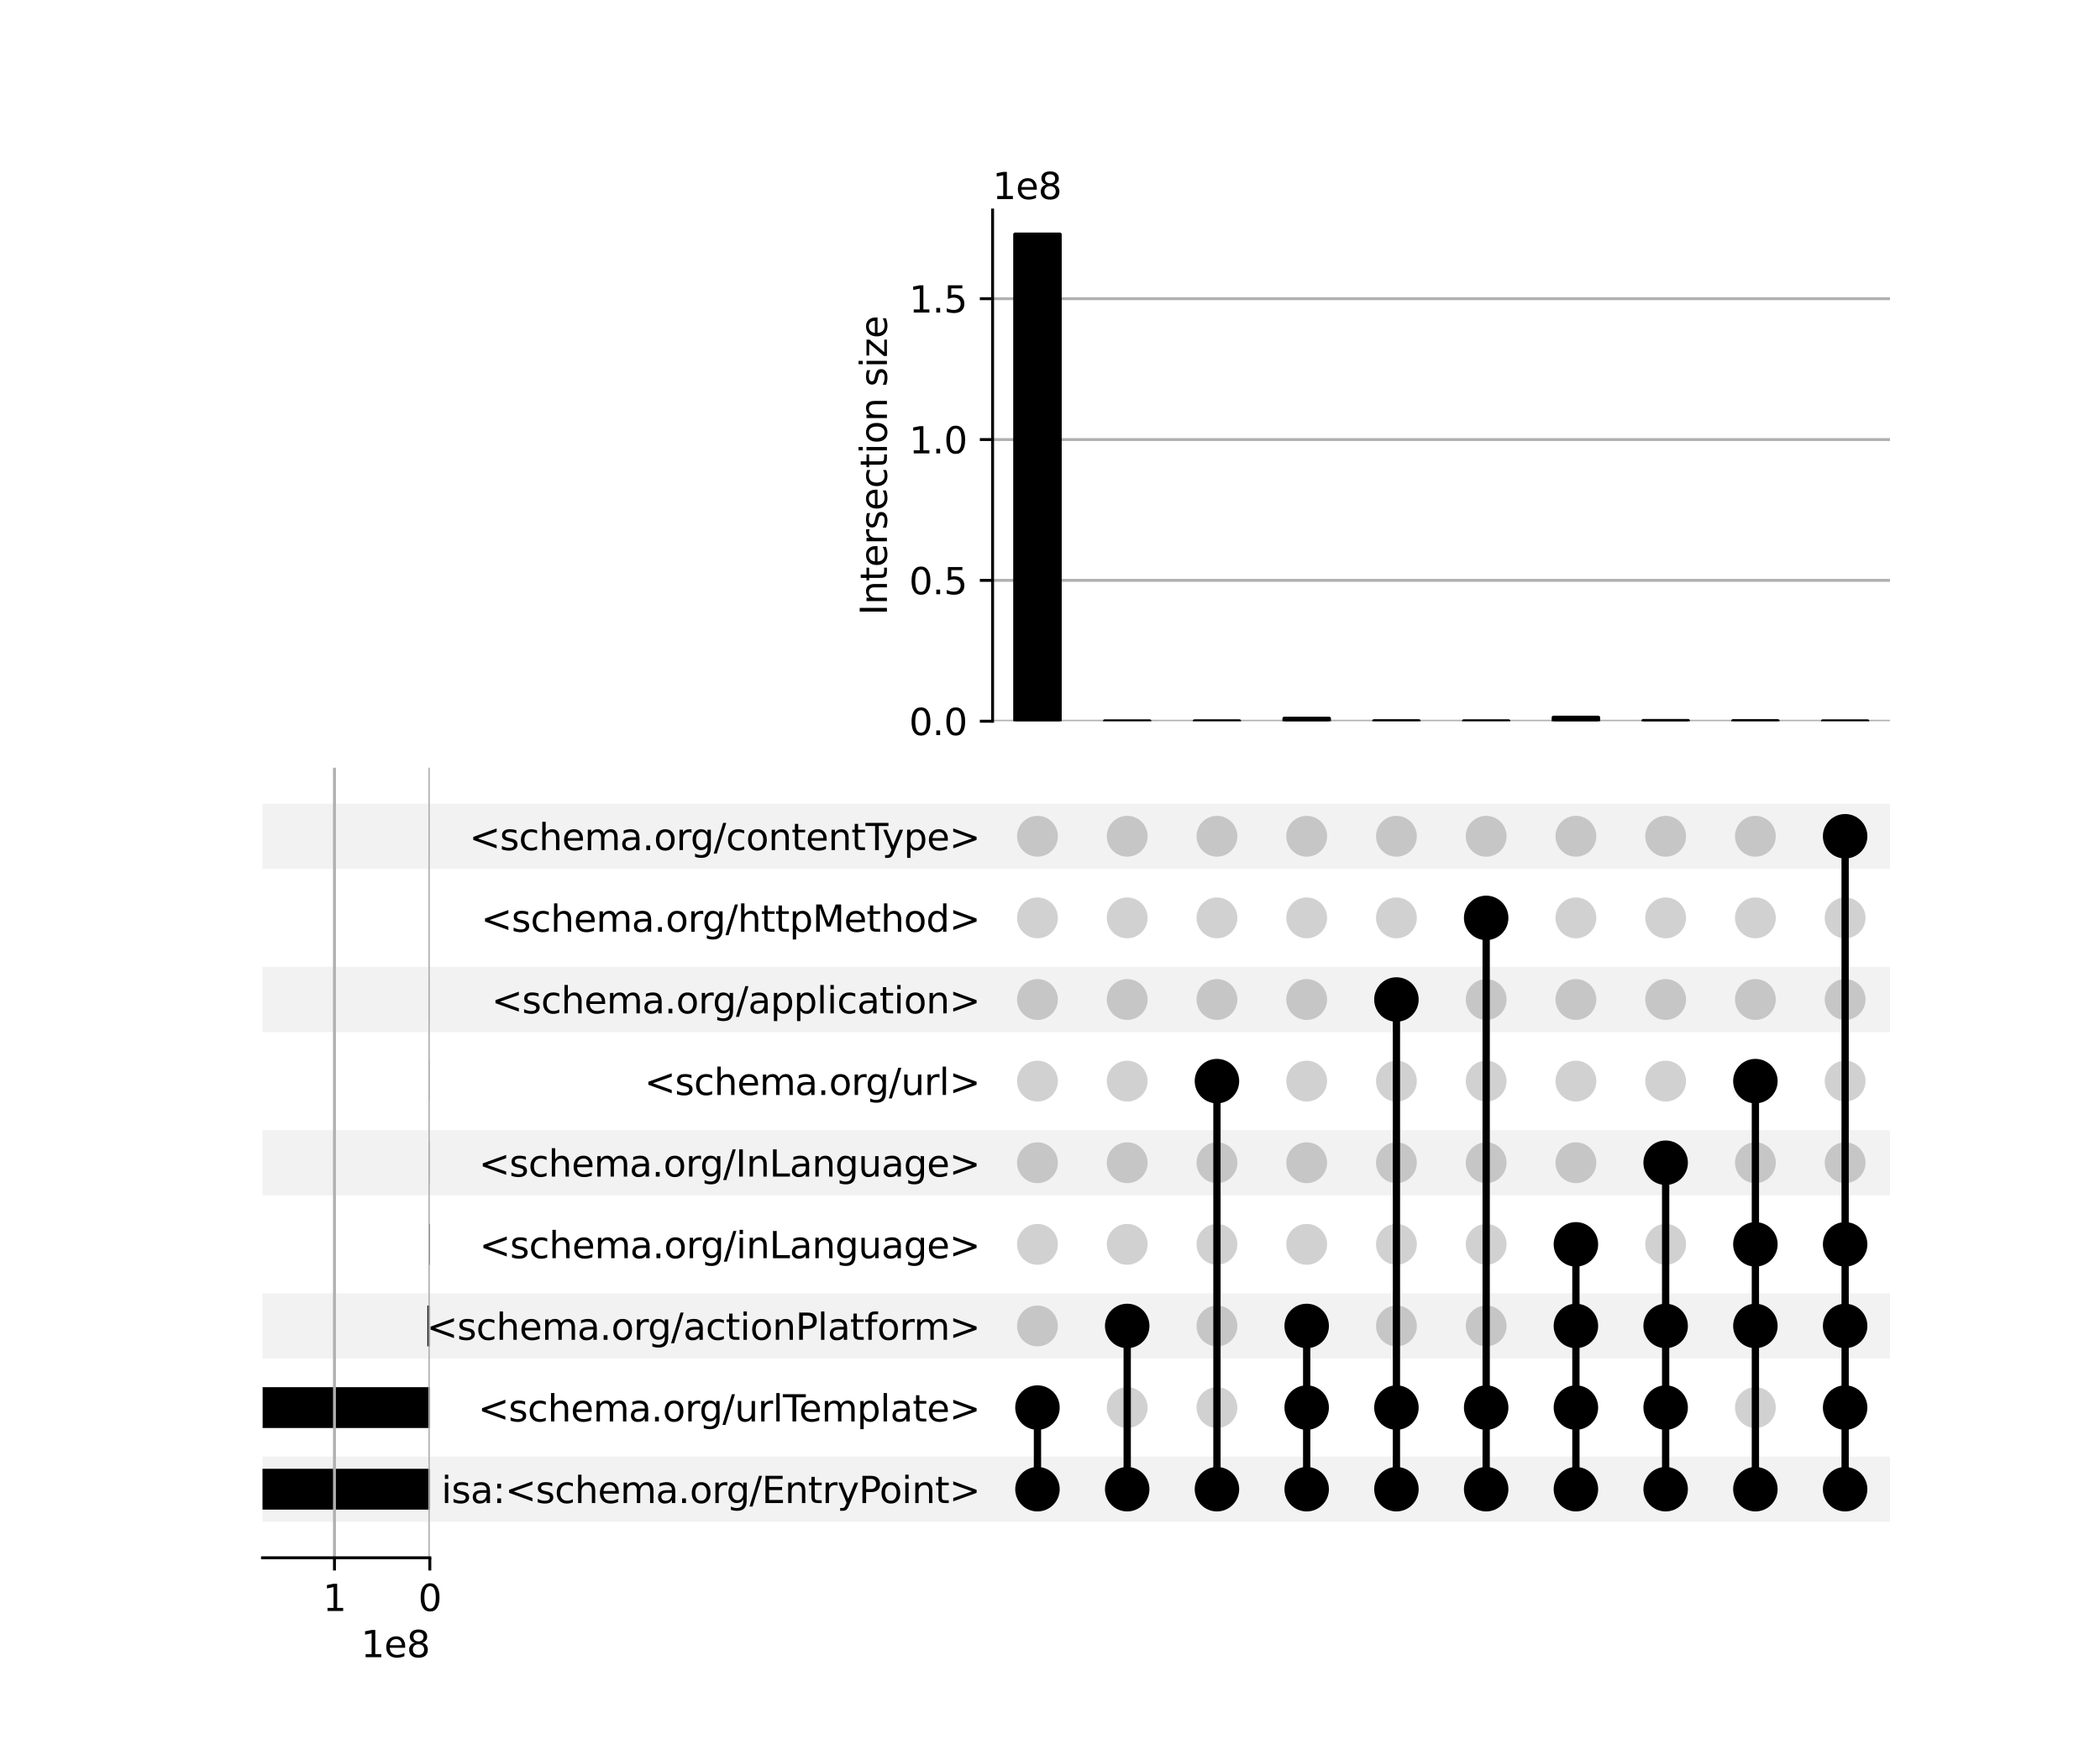 <?xml version="1.0" encoding="utf-8" standalone="no"?>
<!DOCTYPE svg PUBLIC "-//W3C//DTD SVG 1.1//EN"
  "http://www.w3.org/Graphics/SVG/1.1/DTD/svg11.dtd">
<svg xmlns:xlink="http://www.w3.org/1999/xlink" width="576pt" height="480pt" viewBox="0 0 576 480" xmlns="http://www.w3.org/2000/svg" version="1.1">
 <defs>
  <style type="text/css">*{stroke-linejoin: round; stroke-linecap: butt}</style>
 </defs>
 <g id="figure_1">
  <g id="patch_1">
   <path d="M 0 480 
L 576 480 
L 576 0 
L 0 0 
z
" style="fill: #ffffff"/>
  </g>
  <g id="axes_1">
   <g id="patch_2">
    <path d="M 72 417.352 
L 518.4 417.352 
L 518.4 399.446 
L 72 399.446 
z
" clip-path="url(#p516a700397)" style="fill-opacity: 0.051"/>
   </g>
   <g id="patch_3">
    <path d="M 72 372.587 
L 518.4 372.587 
L 518.4 354.681 
L 72 354.681 
z
" clip-path="url(#p516a700397)" style="fill-opacity: 0.051"/>
   </g>
   <g id="patch_4">
    <path d="M 72 327.822 
L 518.4 327.822 
L 518.4 309.916 
L 72 309.916 
z
" clip-path="url(#p516a700397)" style="fill-opacity: 0.051"/>
   </g>
   <g id="patch_5">
    <path d="M 72 283.057 
L 518.4 283.057 
L 518.4 265.151 
L 72 265.151 
z
" clip-path="url(#p516a700397)" style="fill-opacity: 0.051"/>
   </g>
   <g id="patch_6">
    <path d="M 72 238.292 
L 518.4 238.292 
L 518.4 220.386 
L 72 220.386 
z
" clip-path="url(#p516a700397)" style="fill-opacity: 0.051"/>
   </g>
   <g id="matplotlib.axis_1"/>
   <g id="matplotlib.axis_2">
    <g id="ytick_1"/>
    <g id="ytick_2"/>
    <g id="ytick_3"/>
    <g id="ytick_4"/>
    <g id="ytick_5"/>
    <g id="ytick_6"/>
    <g id="ytick_7"/>
    <g id="ytick_8"/>
    <g id="ytick_9"/>
   </g>
  </g>
  <g id="axes_2">
   <g id="matplotlib.axis_3">
    <g id="ytick_10">
     <g id="line2d_1"/>
     <g id="text_1">
      <!-- isa:&lt;schema.org/EntryPoint&gt; -->
      <g transform="translate(121.065 412.198) scale(0.1 -0.1)">
       <defs>
        <path id="DejaVuSans-69" d="M 603 3500 
L 1178 3500 
L 1178 0 
L 603 0 
L 603 3500 
z
M 603 4863 
L 1178 4863 
L 1178 4134 
L 603 4134 
L 603 4863 
z
" transform="scale(0.016)"/>
        <path id="DejaVuSans-73" d="M 2834 3397 
L 2834 2853 
Q 2591 2978 2328 3040 
Q 2066 3103 1784 3103 
Q 1356 3103 1142 2972 
Q 928 2841 928 2578 
Q 928 2378 1081 2264 
Q 1234 2150 1697 2047 
L 1894 2003 
Q 2506 1872 2764 1633 
Q 3022 1394 3022 966 
Q 3022 478 2636 193 
Q 2250 -91 1575 -91 
Q 1294 -91 989 -36 
Q 684 19 347 128 
L 347 722 
Q 666 556 975 473 
Q 1284 391 1588 391 
Q 1994 391 2212 530 
Q 2431 669 2431 922 
Q 2431 1156 2273 1281 
Q 2116 1406 1581 1522 
L 1381 1569 
Q 847 1681 609 1914 
Q 372 2147 372 2553 
Q 372 3047 722 3315 
Q 1072 3584 1716 3584 
Q 2034 3584 2315 3537 
Q 2597 3491 2834 3397 
z
" transform="scale(0.016)"/>
        <path id="DejaVuSans-61" d="M 2194 1759 
Q 1497 1759 1228 1600 
Q 959 1441 959 1056 
Q 959 750 1161 570 
Q 1363 391 1709 391 
Q 2188 391 2477 730 
Q 2766 1069 2766 1631 
L 2766 1759 
L 2194 1759 
z
M 3341 1997 
L 3341 0 
L 2766 0 
L 2766 531 
Q 2569 213 2275 61 
Q 1981 -91 1556 -91 
Q 1019 -91 701 211 
Q 384 513 384 1019 
Q 384 1609 779 1909 
Q 1175 2209 1959 2209 
L 2766 2209 
L 2766 2266 
Q 2766 2663 2505 2880 
Q 2244 3097 1772 3097 
Q 1472 3097 1187 3025 
Q 903 2953 641 2809 
L 641 3341 
Q 956 3463 1253 3523 
Q 1550 3584 1831 3584 
Q 2591 3584 2966 3190 
Q 3341 2797 3341 1997 
z
" transform="scale(0.016)"/>
        <path id="DejaVuSans-3a" d="M 750 794 
L 1409 794 
L 1409 0 
L 750 0 
L 750 794 
z
M 750 3309 
L 1409 3309 
L 1409 2516 
L 750 2516 
L 750 3309 
z
" transform="scale(0.016)"/>
        <path id="DejaVuSans-3c" d="M 4684 3150 
L 1459 2003 
L 4684 863 
L 4684 294 
L 678 1747 
L 678 2266 
L 4684 3719 
L 4684 3150 
z
" transform="scale(0.016)"/>
        <path id="DejaVuSans-63" d="M 3122 3366 
L 3122 2828 
Q 2878 2963 2633 3030 
Q 2388 3097 2138 3097 
Q 1578 3097 1268 2742 
Q 959 2388 959 1747 
Q 959 1106 1268 751 
Q 1578 397 2138 397 
Q 2388 397 2633 464 
Q 2878 531 3122 666 
L 3122 134 
Q 2881 22 2623 -34 
Q 2366 -91 2075 -91 
Q 1284 -91 818 406 
Q 353 903 353 1747 
Q 353 2603 823 3093 
Q 1294 3584 2113 3584 
Q 2378 3584 2631 3529 
Q 2884 3475 3122 3366 
z
" transform="scale(0.016)"/>
        <path id="DejaVuSans-68" d="M 3513 2113 
L 3513 0 
L 2938 0 
L 2938 2094 
Q 2938 2591 2744 2837 
Q 2550 3084 2163 3084 
Q 1697 3084 1428 2787 
Q 1159 2491 1159 1978 
L 1159 0 
L 581 0 
L 581 4863 
L 1159 4863 
L 1159 2956 
Q 1366 3272 1645 3428 
Q 1925 3584 2291 3584 
Q 2894 3584 3203 3211 
Q 3513 2838 3513 2113 
z
" transform="scale(0.016)"/>
        <path id="DejaVuSans-65" d="M 3597 1894 
L 3597 1613 
L 953 1613 
Q 991 1019 1311 708 
Q 1631 397 2203 397 
Q 2534 397 2845 478 
Q 3156 559 3463 722 
L 3463 178 
Q 3153 47 2828 -22 
Q 2503 -91 2169 -91 
Q 1331 -91 842 396 
Q 353 884 353 1716 
Q 353 2575 817 3079 
Q 1281 3584 2069 3584 
Q 2775 3584 3186 3129 
Q 3597 2675 3597 1894 
z
M 3022 2063 
Q 3016 2534 2758 2815 
Q 2500 3097 2075 3097 
Q 1594 3097 1305 2825 
Q 1016 2553 972 2059 
L 3022 2063 
z
" transform="scale(0.016)"/>
        <path id="DejaVuSans-6d" d="M 3328 2828 
Q 3544 3216 3844 3400 
Q 4144 3584 4550 3584 
Q 5097 3584 5394 3201 
Q 5691 2819 5691 2113 
L 5691 0 
L 5113 0 
L 5113 2094 
Q 5113 2597 4934 2840 
Q 4756 3084 4391 3084 
Q 3944 3084 3684 2787 
Q 3425 2491 3425 1978 
L 3425 0 
L 2847 0 
L 2847 2094 
Q 2847 2600 2669 2842 
Q 2491 3084 2119 3084 
Q 1678 3084 1418 2786 
Q 1159 2488 1159 1978 
L 1159 0 
L 581 0 
L 581 3500 
L 1159 3500 
L 1159 2956 
Q 1356 3278 1631 3431 
Q 1906 3584 2284 3584 
Q 2666 3584 2933 3390 
Q 3200 3197 3328 2828 
z
" transform="scale(0.016)"/>
        <path id="DejaVuSans-2e" d="M 684 794 
L 1344 794 
L 1344 0 
L 684 0 
L 684 794 
z
" transform="scale(0.016)"/>
        <path id="DejaVuSans-6f" d="M 1959 3097 
Q 1497 3097 1228 2736 
Q 959 2375 959 1747 
Q 959 1119 1226 758 
Q 1494 397 1959 397 
Q 2419 397 2687 759 
Q 2956 1122 2956 1747 
Q 2956 2369 2687 2733 
Q 2419 3097 1959 3097 
z
M 1959 3584 
Q 2709 3584 3137 3096 
Q 3566 2609 3566 1747 
Q 3566 888 3137 398 
Q 2709 -91 1959 -91 
Q 1206 -91 779 398 
Q 353 888 353 1747 
Q 353 2609 779 3096 
Q 1206 3584 1959 3584 
z
" transform="scale(0.016)"/>
        <path id="DejaVuSans-72" d="M 2631 2963 
Q 2534 3019 2420 3045 
Q 2306 3072 2169 3072 
Q 1681 3072 1420 2755 
Q 1159 2438 1159 1844 
L 1159 0 
L 581 0 
L 581 3500 
L 1159 3500 
L 1159 2956 
Q 1341 3275 1631 3429 
Q 1922 3584 2338 3584 
Q 2397 3584 2469 3576 
Q 2541 3569 2628 3553 
L 2631 2963 
z
" transform="scale(0.016)"/>
        <path id="DejaVuSans-67" d="M 2906 1791 
Q 2906 2416 2648 2759 
Q 2391 3103 1925 3103 
Q 1463 3103 1205 2759 
Q 947 2416 947 1791 
Q 947 1169 1205 825 
Q 1463 481 1925 481 
Q 2391 481 2648 825 
Q 2906 1169 2906 1791 
z
M 3481 434 
Q 3481 -459 3084 -895 
Q 2688 -1331 1869 -1331 
Q 1566 -1331 1297 -1286 
Q 1028 -1241 775 -1147 
L 775 -588 
Q 1028 -725 1275 -790 
Q 1522 -856 1778 -856 
Q 2344 -856 2625 -561 
Q 2906 -266 2906 331 
L 2906 616 
Q 2728 306 2450 153 
Q 2172 0 1784 0 
Q 1141 0 747 490 
Q 353 981 353 1791 
Q 353 2603 747 3093 
Q 1141 3584 1784 3584 
Q 2172 3584 2450 3431 
Q 2728 3278 2906 2969 
L 2906 3500 
L 3481 3500 
L 3481 434 
z
" transform="scale(0.016)"/>
        <path id="DejaVuSans-2f" d="M 1625 4666 
L 2156 4666 
L 531 -594 
L 0 -594 
L 1625 4666 
z
" transform="scale(0.016)"/>
        <path id="DejaVuSans-45" d="M 628 4666 
L 3578 4666 
L 3578 4134 
L 1259 4134 
L 1259 2753 
L 3481 2753 
L 3481 2222 
L 1259 2222 
L 1259 531 
L 3634 531 
L 3634 0 
L 628 0 
L 628 4666 
z
" transform="scale(0.016)"/>
        <path id="DejaVuSans-6e" d="M 3513 2113 
L 3513 0 
L 2938 0 
L 2938 2094 
Q 2938 2591 2744 2837 
Q 2550 3084 2163 3084 
Q 1697 3084 1428 2787 
Q 1159 2491 1159 1978 
L 1159 0 
L 581 0 
L 581 3500 
L 1159 3500 
L 1159 2956 
Q 1366 3272 1645 3428 
Q 1925 3584 2291 3584 
Q 2894 3584 3203 3211 
Q 3513 2838 3513 2113 
z
" transform="scale(0.016)"/>
        <path id="DejaVuSans-74" d="M 1172 4494 
L 1172 3500 
L 2356 3500 
L 2356 3053 
L 1172 3053 
L 1172 1153 
Q 1172 725 1289 603 
Q 1406 481 1766 481 
L 2356 481 
L 2356 0 
L 1766 0 
Q 1100 0 847 248 
Q 594 497 594 1153 
L 594 3053 
L 172 3053 
L 172 3500 
L 594 3500 
L 594 4494 
L 1172 4494 
z
" transform="scale(0.016)"/>
        <path id="DejaVuSans-79" d="M 2059 -325 
Q 1816 -950 1584 -1140 
Q 1353 -1331 966 -1331 
L 506 -1331 
L 506 -850 
L 844 -850 
Q 1081 -850 1212 -737 
Q 1344 -625 1503 -206 
L 1606 56 
L 191 3500 
L 800 3500 
L 1894 763 
L 2988 3500 
L 3597 3500 
L 2059 -325 
z
" transform="scale(0.016)"/>
        <path id="DejaVuSans-50" d="M 1259 4147 
L 1259 2394 
L 2053 2394 
Q 2494 2394 2734 2622 
Q 2975 2850 2975 3272 
Q 2975 3691 2734 3919 
Q 2494 4147 2053 4147 
L 1259 4147 
z
M 628 4666 
L 2053 4666 
Q 2838 4666 3239 4311 
Q 3641 3956 3641 3272 
Q 3641 2581 3239 2228 
Q 2838 1875 2053 1875 
L 1259 1875 
L 1259 0 
L 628 0 
L 628 4666 
z
" transform="scale(0.016)"/>
        <path id="DejaVuSans-3e" d="M 678 3150 
L 678 3719 
L 4684 2266 
L 4684 1747 
L 678 294 
L 678 863 
L 3897 2003 
L 678 3150 
z
" transform="scale(0.016)"/>
       </defs>
       <use xlink:href="#DejaVuSans-69"/>
       <use xlink:href="#DejaVuSans-73" x="27.783"/>
       <use xlink:href="#DejaVuSans-61" x="79.883"/>
       <use xlink:href="#DejaVuSans-3a" x="141.162"/>
       <use xlink:href="#DejaVuSans-3c" x="174.854"/>
       <use xlink:href="#DejaVuSans-73" x="258.643"/>
       <use xlink:href="#DejaVuSans-63" x="310.742"/>
       <use xlink:href="#DejaVuSans-68" x="365.723"/>
       <use xlink:href="#DejaVuSans-65" x="429.102"/>
       <use xlink:href="#DejaVuSans-6d" x="490.625"/>
       <use xlink:href="#DejaVuSans-61" x="588.037"/>
       <use xlink:href="#DejaVuSans-2e" x="649.316"/>
       <use xlink:href="#DejaVuSans-6f" x="681.104"/>
       <use xlink:href="#DejaVuSans-72" x="742.285"/>
       <use xlink:href="#DejaVuSans-67" x="781.648"/>
       <use xlink:href="#DejaVuSans-2f" x="845.125"/>
       <use xlink:href="#DejaVuSans-45" x="878.816"/>
       <use xlink:href="#DejaVuSans-6e" x="942"/>
       <use xlink:href="#DejaVuSans-74" x="1005.379"/>
       <use xlink:href="#DejaVuSans-72" x="1044.588"/>
       <use xlink:href="#DejaVuSans-79" x="1085.701"/>
       <use xlink:href="#DejaVuSans-50" x="1144.881"/>
       <use xlink:href="#DejaVuSans-6f" x="1201.559"/>
       <use xlink:href="#DejaVuSans-69" x="1262.74"/>
       <use xlink:href="#DejaVuSans-6e" x="1290.523"/>
       <use xlink:href="#DejaVuSans-74" x="1353.902"/>
       <use xlink:href="#DejaVuSans-3e" x="1393.111"/>
      </g>
     </g>
    </g>
    <g id="ytick_11">
     <g id="line2d_2"/>
     <g id="text_2">
      <!-- &lt;schema.org/urlTemplate&gt; -->
      <g transform="translate(131.121 389.816) scale(0.1 -0.1)">
       <defs>
        <path id="DejaVuSans-75" d="M 544 1381 
L 544 3500 
L 1119 3500 
L 1119 1403 
Q 1119 906 1312 657 
Q 1506 409 1894 409 
Q 2359 409 2629 706 
Q 2900 1003 2900 1516 
L 2900 3500 
L 3475 3500 
L 3475 0 
L 2900 0 
L 2900 538 
Q 2691 219 2414 64 
Q 2138 -91 1772 -91 
Q 1169 -91 856 284 
Q 544 659 544 1381 
z
M 1991 3584 
L 1991 3584 
z
" transform="scale(0.016)"/>
        <path id="DejaVuSans-6c" d="M 603 4863 
L 1178 4863 
L 1178 0 
L 603 0 
L 603 4863 
z
" transform="scale(0.016)"/>
        <path id="DejaVuSans-54" d="M -19 4666 
L 3928 4666 
L 3928 4134 
L 2272 4134 
L 2272 0 
L 1638 0 
L 1638 4134 
L -19 4134 
L -19 4666 
z
" transform="scale(0.016)"/>
        <path id="DejaVuSans-70" d="M 1159 525 
L 1159 -1331 
L 581 -1331 
L 581 3500 
L 1159 3500 
L 1159 2969 
Q 1341 3281 1617 3432 
Q 1894 3584 2278 3584 
Q 2916 3584 3314 3078 
Q 3713 2572 3713 1747 
Q 3713 922 3314 415 
Q 2916 -91 2278 -91 
Q 1894 -91 1617 61 
Q 1341 213 1159 525 
z
M 3116 1747 
Q 3116 2381 2855 2742 
Q 2594 3103 2138 3103 
Q 1681 3103 1420 2742 
Q 1159 2381 1159 1747 
Q 1159 1113 1420 752 
Q 1681 391 2138 391 
Q 2594 391 2855 752 
Q 3116 1113 3116 1747 
z
" transform="scale(0.016)"/>
       </defs>
       <use xlink:href="#DejaVuSans-3c"/>
       <use xlink:href="#DejaVuSans-73" x="83.789"/>
       <use xlink:href="#DejaVuSans-63" x="135.889"/>
       <use xlink:href="#DejaVuSans-68" x="190.869"/>
       <use xlink:href="#DejaVuSans-65" x="254.248"/>
       <use xlink:href="#DejaVuSans-6d" x="315.771"/>
       <use xlink:href="#DejaVuSans-61" x="413.184"/>
       <use xlink:href="#DejaVuSans-2e" x="474.463"/>
       <use xlink:href="#DejaVuSans-6f" x="506.25"/>
       <use xlink:href="#DejaVuSans-72" x="567.432"/>
       <use xlink:href="#DejaVuSans-67" x="606.795"/>
       <use xlink:href="#DejaVuSans-2f" x="670.271"/>
       <use xlink:href="#DejaVuSans-75" x="703.963"/>
       <use xlink:href="#DejaVuSans-72" x="767.342"/>
       <use xlink:href="#DejaVuSans-6c" x="808.455"/>
       <use xlink:href="#DejaVuSans-54" x="836.238"/>
       <use xlink:href="#DejaVuSans-65" x="880.322"/>
       <use xlink:href="#DejaVuSans-6d" x="941.846"/>
       <use xlink:href="#DejaVuSans-70" x="1039.258"/>
       <use xlink:href="#DejaVuSans-6c" x="1102.734"/>
       <use xlink:href="#DejaVuSans-61" x="1130.518"/>
       <use xlink:href="#DejaVuSans-74" x="1191.797"/>
       <use xlink:href="#DejaVuSans-65" x="1231.006"/>
       <use xlink:href="#DejaVuSans-3e" x="1292.529"/>
      </g>
     </g>
    </g>
    <g id="ytick_12">
     <g id="line2d_3"/>
     <g id="text_3">
      <!-- &lt;schema.org/actionPlatform&gt; -->
      <g transform="translate(117.025 367.433) scale(0.1 -0.1)">
       <defs>
        <path id="DejaVuSans-66" d="M 2375 4863 
L 2375 4384 
L 1825 4384 
Q 1516 4384 1395 4259 
Q 1275 4134 1275 3809 
L 1275 3500 
L 2222 3500 
L 2222 3053 
L 1275 3053 
L 1275 0 
L 697 0 
L 697 3053 
L 147 3053 
L 147 3500 
L 697 3500 
L 697 3744 
Q 697 4328 969 4595 
Q 1241 4863 1831 4863 
L 2375 4863 
z
" transform="scale(0.016)"/>
       </defs>
       <use xlink:href="#DejaVuSans-3c"/>
       <use xlink:href="#DejaVuSans-73" x="83.789"/>
       <use xlink:href="#DejaVuSans-63" x="135.889"/>
       <use xlink:href="#DejaVuSans-68" x="190.869"/>
       <use xlink:href="#DejaVuSans-65" x="254.248"/>
       <use xlink:href="#DejaVuSans-6d" x="315.771"/>
       <use xlink:href="#DejaVuSans-61" x="413.184"/>
       <use xlink:href="#DejaVuSans-2e" x="474.463"/>
       <use xlink:href="#DejaVuSans-6f" x="506.25"/>
       <use xlink:href="#DejaVuSans-72" x="567.432"/>
       <use xlink:href="#DejaVuSans-67" x="606.795"/>
       <use xlink:href="#DejaVuSans-2f" x="670.271"/>
       <use xlink:href="#DejaVuSans-61" x="703.963"/>
       <use xlink:href="#DejaVuSans-63" x="765.242"/>
       <use xlink:href="#DejaVuSans-74" x="820.223"/>
       <use xlink:href="#DejaVuSans-69" x="859.432"/>
       <use xlink:href="#DejaVuSans-6f" x="887.215"/>
       <use xlink:href="#DejaVuSans-6e" x="948.396"/>
       <use xlink:href="#DejaVuSans-50" x="1011.775"/>
       <use xlink:href="#DejaVuSans-6c" x="1072.078"/>
       <use xlink:href="#DejaVuSans-61" x="1099.861"/>
       <use xlink:href="#DejaVuSans-74" x="1161.141"/>
       <use xlink:href="#DejaVuSans-66" x="1200.35"/>
       <use xlink:href="#DejaVuSans-6f" x="1235.555"/>
       <use xlink:href="#DejaVuSans-72" x="1296.736"/>
       <use xlink:href="#DejaVuSans-6d" x="1336.1"/>
       <use xlink:href="#DejaVuSans-3e" x="1433.512"/>
      </g>
     </g>
    </g>
    <g id="ytick_13">
     <g id="line2d_4"/>
     <g id="text_4">
      <!-- &lt;schema.org/inLanguage&gt; -->
      <g transform="translate(131.509 345.051) scale(0.1 -0.1)">
       <defs>
        <path id="DejaVuSans-4c" d="M 628 4666 
L 1259 4666 
L 1259 531 
L 3531 531 
L 3531 0 
L 628 0 
L 628 4666 
z
" transform="scale(0.016)"/>
       </defs>
       <use xlink:href="#DejaVuSans-3c"/>
       <use xlink:href="#DejaVuSans-73" x="83.789"/>
       <use xlink:href="#DejaVuSans-63" x="135.889"/>
       <use xlink:href="#DejaVuSans-68" x="190.869"/>
       <use xlink:href="#DejaVuSans-65" x="254.248"/>
       <use xlink:href="#DejaVuSans-6d" x="315.771"/>
       <use xlink:href="#DejaVuSans-61" x="413.184"/>
       <use xlink:href="#DejaVuSans-2e" x="474.463"/>
       <use xlink:href="#DejaVuSans-6f" x="506.25"/>
       <use xlink:href="#DejaVuSans-72" x="567.432"/>
       <use xlink:href="#DejaVuSans-67" x="606.795"/>
       <use xlink:href="#DejaVuSans-2f" x="670.271"/>
       <use xlink:href="#DejaVuSans-69" x="703.963"/>
       <use xlink:href="#DejaVuSans-6e" x="731.746"/>
       <use xlink:href="#DejaVuSans-4c" x="795.125"/>
       <use xlink:href="#DejaVuSans-61" x="850.838"/>
       <use xlink:href="#DejaVuSans-6e" x="912.117"/>
       <use xlink:href="#DejaVuSans-67" x="975.496"/>
       <use xlink:href="#DejaVuSans-75" x="1038.973"/>
       <use xlink:href="#DejaVuSans-61" x="1102.352"/>
       <use xlink:href="#DejaVuSans-67" x="1163.631"/>
       <use xlink:href="#DejaVuSans-65" x="1227.107"/>
       <use xlink:href="#DejaVuSans-3e" x="1288.631"/>
      </g>
     </g>
    </g>
    <g id="ytick_14">
     <g id="line2d_5"/>
     <g id="text_5">
      <!-- &lt;schema.org/InLanguage&gt; -->
      <g transform="translate(131.337 322.668) scale(0.1 -0.1)">
       <defs>
        <path id="DejaVuSans-49" d="M 628 4666 
L 1259 4666 
L 1259 0 
L 628 0 
L 628 4666 
z
" transform="scale(0.016)"/>
       </defs>
       <use xlink:href="#DejaVuSans-3c"/>
       <use xlink:href="#DejaVuSans-73" x="83.789"/>
       <use xlink:href="#DejaVuSans-63" x="135.889"/>
       <use xlink:href="#DejaVuSans-68" x="190.869"/>
       <use xlink:href="#DejaVuSans-65" x="254.248"/>
       <use xlink:href="#DejaVuSans-6d" x="315.771"/>
       <use xlink:href="#DejaVuSans-61" x="413.184"/>
       <use xlink:href="#DejaVuSans-2e" x="474.463"/>
       <use xlink:href="#DejaVuSans-6f" x="506.25"/>
       <use xlink:href="#DejaVuSans-72" x="567.432"/>
       <use xlink:href="#DejaVuSans-67" x="606.795"/>
       <use xlink:href="#DejaVuSans-2f" x="670.271"/>
       <use xlink:href="#DejaVuSans-49" x="703.963"/>
       <use xlink:href="#DejaVuSans-6e" x="733.455"/>
       <use xlink:href="#DejaVuSans-4c" x="796.834"/>
       <use xlink:href="#DejaVuSans-61" x="852.547"/>
       <use xlink:href="#DejaVuSans-6e" x="913.826"/>
       <use xlink:href="#DejaVuSans-67" x="977.205"/>
       <use xlink:href="#DejaVuSans-75" x="1040.682"/>
       <use xlink:href="#DejaVuSans-61" x="1104.061"/>
       <use xlink:href="#DejaVuSans-67" x="1165.34"/>
       <use xlink:href="#DejaVuSans-65" x="1228.816"/>
       <use xlink:href="#DejaVuSans-3e" x="1290.34"/>
      </g>
     </g>
    </g>
    <g id="ytick_15">
     <g id="line2d_6"/>
     <g id="text_6">
      <!-- &lt;schema.org/url&gt; -->
      <g transform="translate(176.751 300.286) scale(0.1 -0.1)">
       <use xlink:href="#DejaVuSans-3c"/>
       <use xlink:href="#DejaVuSans-73" x="83.789"/>
       <use xlink:href="#DejaVuSans-63" x="135.889"/>
       <use xlink:href="#DejaVuSans-68" x="190.869"/>
       <use xlink:href="#DejaVuSans-65" x="254.248"/>
       <use xlink:href="#DejaVuSans-6d" x="315.771"/>
       <use xlink:href="#DejaVuSans-61" x="413.184"/>
       <use xlink:href="#DejaVuSans-2e" x="474.463"/>
       <use xlink:href="#DejaVuSans-6f" x="506.25"/>
       <use xlink:href="#DejaVuSans-72" x="567.432"/>
       <use xlink:href="#DejaVuSans-67" x="606.795"/>
       <use xlink:href="#DejaVuSans-2f" x="670.271"/>
       <use xlink:href="#DejaVuSans-75" x="703.963"/>
       <use xlink:href="#DejaVuSans-72" x="767.342"/>
       <use xlink:href="#DejaVuSans-6c" x="808.455"/>
       <use xlink:href="#DejaVuSans-3e" x="836.238"/>
      </g>
     </g>
    </g>
    <g id="ytick_16">
     <g id="line2d_7"/>
     <g id="text_7">
      <!-- &lt;schema.org/application&gt; -->
      <g transform="translate(134.815 277.903) scale(0.1 -0.1)">
       <use xlink:href="#DejaVuSans-3c"/>
       <use xlink:href="#DejaVuSans-73" x="83.789"/>
       <use xlink:href="#DejaVuSans-63" x="135.889"/>
       <use xlink:href="#DejaVuSans-68" x="190.869"/>
       <use xlink:href="#DejaVuSans-65" x="254.248"/>
       <use xlink:href="#DejaVuSans-6d" x="315.771"/>
       <use xlink:href="#DejaVuSans-61" x="413.184"/>
       <use xlink:href="#DejaVuSans-2e" x="474.463"/>
       <use xlink:href="#DejaVuSans-6f" x="506.25"/>
       <use xlink:href="#DejaVuSans-72" x="567.432"/>
       <use xlink:href="#DejaVuSans-67" x="606.795"/>
       <use xlink:href="#DejaVuSans-2f" x="670.271"/>
       <use xlink:href="#DejaVuSans-61" x="703.963"/>
       <use xlink:href="#DejaVuSans-70" x="765.242"/>
       <use xlink:href="#DejaVuSans-70" x="828.719"/>
       <use xlink:href="#DejaVuSans-6c" x="892.195"/>
       <use xlink:href="#DejaVuSans-69" x="919.979"/>
       <use xlink:href="#DejaVuSans-63" x="947.762"/>
       <use xlink:href="#DejaVuSans-61" x="1002.742"/>
       <use xlink:href="#DejaVuSans-74" x="1064.021"/>
       <use xlink:href="#DejaVuSans-69" x="1103.23"/>
       <use xlink:href="#DejaVuSans-6f" x="1131.014"/>
       <use xlink:href="#DejaVuSans-6e" x="1192.195"/>
       <use xlink:href="#DejaVuSans-3e" x="1255.574"/>
      </g>
     </g>
    </g>
    <g id="ytick_17">
     <g id="line2d_8"/>
     <g id="text_8">
      <!-- &lt;schema.org/httpMethod&gt; -->
      <g transform="translate(131.945 255.521) scale(0.1 -0.1)">
       <defs>
        <path id="DejaVuSans-4d" d="M 628 4666 
L 1569 4666 
L 2759 1491 
L 3956 4666 
L 4897 4666 
L 4897 0 
L 4281 0 
L 4281 4097 
L 3078 897 
L 2444 897 
L 1241 4097 
L 1241 0 
L 628 0 
L 628 4666 
z
" transform="scale(0.016)"/>
        <path id="DejaVuSans-64" d="M 2906 2969 
L 2906 4863 
L 3481 4863 
L 3481 0 
L 2906 0 
L 2906 525 
Q 2725 213 2448 61 
Q 2172 -91 1784 -91 
Q 1150 -91 751 415 
Q 353 922 353 1747 
Q 353 2572 751 3078 
Q 1150 3584 1784 3584 
Q 2172 3584 2448 3432 
Q 2725 3281 2906 2969 
z
M 947 1747 
Q 947 1113 1208 752 
Q 1469 391 1925 391 
Q 2381 391 2643 752 
Q 2906 1113 2906 1747 
Q 2906 2381 2643 2742 
Q 2381 3103 1925 3103 
Q 1469 3103 1208 2742 
Q 947 2381 947 1747 
z
" transform="scale(0.016)"/>
       </defs>
       <use xlink:href="#DejaVuSans-3c"/>
       <use xlink:href="#DejaVuSans-73" x="83.789"/>
       <use xlink:href="#DejaVuSans-63" x="135.889"/>
       <use xlink:href="#DejaVuSans-68" x="190.869"/>
       <use xlink:href="#DejaVuSans-65" x="254.248"/>
       <use xlink:href="#DejaVuSans-6d" x="315.771"/>
       <use xlink:href="#DejaVuSans-61" x="413.184"/>
       <use xlink:href="#DejaVuSans-2e" x="474.463"/>
       <use xlink:href="#DejaVuSans-6f" x="506.25"/>
       <use xlink:href="#DejaVuSans-72" x="567.432"/>
       <use xlink:href="#DejaVuSans-67" x="606.795"/>
       <use xlink:href="#DejaVuSans-2f" x="670.271"/>
       <use xlink:href="#DejaVuSans-68" x="703.963"/>
       <use xlink:href="#DejaVuSans-74" x="767.342"/>
       <use xlink:href="#DejaVuSans-74" x="806.551"/>
       <use xlink:href="#DejaVuSans-70" x="845.76"/>
       <use xlink:href="#DejaVuSans-4d" x="909.236"/>
       <use xlink:href="#DejaVuSans-65" x="995.516"/>
       <use xlink:href="#DejaVuSans-74" x="1057.039"/>
       <use xlink:href="#DejaVuSans-68" x="1096.248"/>
       <use xlink:href="#DejaVuSans-6f" x="1159.627"/>
       <use xlink:href="#DejaVuSans-64" x="1220.809"/>
       <use xlink:href="#DejaVuSans-3e" x="1284.285"/>
      </g>
     </g>
    </g>
    <g id="ytick_18">
     <g id="line2d_9"/>
     <g id="text_9">
      <!-- &lt;schema.org/contentType&gt; -->
      <g transform="translate(128.726 233.138) scale(0.1 -0.1)">
       <use xlink:href="#DejaVuSans-3c"/>
       <use xlink:href="#DejaVuSans-73" x="83.789"/>
       <use xlink:href="#DejaVuSans-63" x="135.889"/>
       <use xlink:href="#DejaVuSans-68" x="190.869"/>
       <use xlink:href="#DejaVuSans-65" x="254.248"/>
       <use xlink:href="#DejaVuSans-6d" x="315.771"/>
       <use xlink:href="#DejaVuSans-61" x="413.184"/>
       <use xlink:href="#DejaVuSans-2e" x="474.463"/>
       <use xlink:href="#DejaVuSans-6f" x="506.25"/>
       <use xlink:href="#DejaVuSans-72" x="567.432"/>
       <use xlink:href="#DejaVuSans-67" x="606.795"/>
       <use xlink:href="#DejaVuSans-2f" x="670.271"/>
       <use xlink:href="#DejaVuSans-63" x="703.963"/>
       <use xlink:href="#DejaVuSans-6f" x="758.943"/>
       <use xlink:href="#DejaVuSans-6e" x="820.125"/>
       <use xlink:href="#DejaVuSans-74" x="883.504"/>
       <use xlink:href="#DejaVuSans-65" x="922.713"/>
       <use xlink:href="#DejaVuSans-6e" x="984.236"/>
       <use xlink:href="#DejaVuSans-74" x="1047.615"/>
       <use xlink:href="#DejaVuSans-54" x="1086.824"/>
       <use xlink:href="#DejaVuSans-79" x="1132.283"/>
       <use xlink:href="#DejaVuSans-70" x="1191.463"/>
       <use xlink:href="#DejaVuSans-65" x="1254.939"/>
       <use xlink:href="#DejaVuSans-3e" x="1316.463"/>
      </g>
     </g>
    </g>
   </g>
   <g id="LineCollection_1">
    <path d="M 284.561 408.399 
L 284.561 386.016 
" clip-path="url(#p3557719cda)" style="fill: none; stroke: #000000; stroke-width: 2"/>
    <path d="M 309.176 408.399 
L 309.176 363.634 
" clip-path="url(#p3557719cda)" style="fill: none; stroke: #000000; stroke-width: 2"/>
    <path d="M 333.791 408.399 
L 333.791 296.487 
" clip-path="url(#p3557719cda)" style="fill: none; stroke: #000000; stroke-width: 2"/>
    <path d="M 358.405 408.399 
L 358.405 363.634 
" clip-path="url(#p3557719cda)" style="fill: none; stroke: #000000; stroke-width: 2"/>
    <path d="M 383.02 408.399 
L 383.02 274.104 
" clip-path="url(#p3557719cda)" style="fill: none; stroke: #000000; stroke-width: 2"/>
    <path d="M 407.634 408.399 
L 407.634 251.722 
" clip-path="url(#p3557719cda)" style="fill: none; stroke: #000000; stroke-width: 2"/>
    <path d="M 432.249 408.399 
L 432.249 341.251 
" clip-path="url(#p3557719cda)" style="fill: none; stroke: #000000; stroke-width: 2"/>
    <path d="M 456.864 408.399 
L 456.864 318.869 
" clip-path="url(#p3557719cda)" style="fill: none; stroke: #000000; stroke-width: 2"/>
    <path d="M 481.478 408.399 
L 481.478 296.487 
" clip-path="url(#p3557719cda)" style="fill: none; stroke: #000000; stroke-width: 2"/>
    <path d="M 506.093 408.399 
L 506.093 229.339 
" clip-path="url(#p3557719cda)" style="fill: none; stroke: #000000; stroke-width: 2"/>
   </g>
   <g id="PathCollection_1">
    <defs>
     <path id="C0_0_e3815db38c" d="M 0 5.6 
C 1.485 5.6 2.91 5.01 3.96 3.96 
C 5.01 2.91 5.6 1.485 5.6 -0 
C 5.6 -1.485 5.01 -2.91 3.96 -3.96 
C 2.91 -5.01 1.485 -5.6 0 -5.6 
C -1.485 -5.6 -2.91 -5.01 -3.96 -3.96 
C -5.01 -2.91 -5.6 -1.485 -5.6 0 
C -5.6 1.485 -5.01 2.91 -3.96 3.96 
C -2.91 5.01 -1.485 5.6 0 5.6 
z
"/>
    </defs>
    <g clip-path="url(#p3557719cda)">
     <use xlink:href="#C0_0_e3815db38c" x="284.561" y="408.399" style="stroke: #000000"/>
    </g>
    <g clip-path="url(#p3557719cda)">
     <use xlink:href="#C0_0_e3815db38c" x="284.561" y="386.016" style="stroke: #000000"/>
    </g>
    <g clip-path="url(#p3557719cda)">
     <use xlink:href="#C0_0_e3815db38c" x="284.561" y="363.634" style="fill-opacity: 0.18"/>
    </g>
    <g clip-path="url(#p3557719cda)">
     <use xlink:href="#C0_0_e3815db38c" x="284.561" y="341.251" style="fill-opacity: 0.18"/>
    </g>
    <g clip-path="url(#p3557719cda)">
     <use xlink:href="#C0_0_e3815db38c" x="284.561" y="318.869" style="fill-opacity: 0.18"/>
    </g>
    <g clip-path="url(#p3557719cda)">
     <use xlink:href="#C0_0_e3815db38c" x="284.561" y="296.487" style="fill-opacity: 0.18"/>
    </g>
    <g clip-path="url(#p3557719cda)">
     <use xlink:href="#C0_0_e3815db38c" x="284.561" y="274.104" style="fill-opacity: 0.18"/>
    </g>
    <g clip-path="url(#p3557719cda)">
     <use xlink:href="#C0_0_e3815db38c" x="284.561" y="251.722" style="fill-opacity: 0.18"/>
    </g>
    <g clip-path="url(#p3557719cda)">
     <use xlink:href="#C0_0_e3815db38c" x="284.561" y="229.339" style="fill-opacity: 0.18"/>
    </g>
    <g clip-path="url(#p3557719cda)">
     <use xlink:href="#C0_0_e3815db38c" x="309.176" y="408.399" style="stroke: #000000"/>
    </g>
    <g clip-path="url(#p3557719cda)">
     <use xlink:href="#C0_0_e3815db38c" x="309.176" y="386.016" style="fill-opacity: 0.18"/>
    </g>
    <g clip-path="url(#p3557719cda)">
     <use xlink:href="#C0_0_e3815db38c" x="309.176" y="363.634" style="stroke: #000000"/>
    </g>
    <g clip-path="url(#p3557719cda)">
     <use xlink:href="#C0_0_e3815db38c" x="309.176" y="341.251" style="fill-opacity: 0.18"/>
    </g>
    <g clip-path="url(#p3557719cda)">
     <use xlink:href="#C0_0_e3815db38c" x="309.176" y="318.869" style="fill-opacity: 0.18"/>
    </g>
    <g clip-path="url(#p3557719cda)">
     <use xlink:href="#C0_0_e3815db38c" x="309.176" y="296.487" style="fill-opacity: 0.18"/>
    </g>
    <g clip-path="url(#p3557719cda)">
     <use xlink:href="#C0_0_e3815db38c" x="309.176" y="274.104" style="fill-opacity: 0.18"/>
    </g>
    <g clip-path="url(#p3557719cda)">
     <use xlink:href="#C0_0_e3815db38c" x="309.176" y="251.722" style="fill-opacity: 0.18"/>
    </g>
    <g clip-path="url(#p3557719cda)">
     <use xlink:href="#C0_0_e3815db38c" x="309.176" y="229.339" style="fill-opacity: 0.18"/>
    </g>
    <g clip-path="url(#p3557719cda)">
     <use xlink:href="#C0_0_e3815db38c" x="333.791" y="408.399" style="stroke: #000000"/>
    </g>
    <g clip-path="url(#p3557719cda)">
     <use xlink:href="#C0_0_e3815db38c" x="333.791" y="386.016" style="fill-opacity: 0.18"/>
    </g>
    <g clip-path="url(#p3557719cda)">
     <use xlink:href="#C0_0_e3815db38c" x="333.791" y="363.634" style="fill-opacity: 0.18"/>
    </g>
    <g clip-path="url(#p3557719cda)">
     <use xlink:href="#C0_0_e3815db38c" x="333.791" y="341.251" style="fill-opacity: 0.18"/>
    </g>
    <g clip-path="url(#p3557719cda)">
     <use xlink:href="#C0_0_e3815db38c" x="333.791" y="318.869" style="fill-opacity: 0.18"/>
    </g>
    <g clip-path="url(#p3557719cda)">
     <use xlink:href="#C0_0_e3815db38c" x="333.791" y="296.487" style="stroke: #000000"/>
    </g>
    <g clip-path="url(#p3557719cda)">
     <use xlink:href="#C0_0_e3815db38c" x="333.791" y="274.104" style="fill-opacity: 0.18"/>
    </g>
    <g clip-path="url(#p3557719cda)">
     <use xlink:href="#C0_0_e3815db38c" x="333.791" y="251.722" style="fill-opacity: 0.18"/>
    </g>
    <g clip-path="url(#p3557719cda)">
     <use xlink:href="#C0_0_e3815db38c" x="333.791" y="229.339" style="fill-opacity: 0.18"/>
    </g>
    <g clip-path="url(#p3557719cda)">
     <use xlink:href="#C0_0_e3815db38c" x="358.405" y="408.399" style="stroke: #000000"/>
    </g>
    <g clip-path="url(#p3557719cda)">
     <use xlink:href="#C0_0_e3815db38c" x="358.405" y="386.016" style="stroke: #000000"/>
    </g>
    <g clip-path="url(#p3557719cda)">
     <use xlink:href="#C0_0_e3815db38c" x="358.405" y="363.634" style="stroke: #000000"/>
    </g>
    <g clip-path="url(#p3557719cda)">
     <use xlink:href="#C0_0_e3815db38c" x="358.405" y="341.251" style="fill-opacity: 0.18"/>
    </g>
    <g clip-path="url(#p3557719cda)">
     <use xlink:href="#C0_0_e3815db38c" x="358.405" y="318.869" style="fill-opacity: 0.18"/>
    </g>
    <g clip-path="url(#p3557719cda)">
     <use xlink:href="#C0_0_e3815db38c" x="358.405" y="296.487" style="fill-opacity: 0.18"/>
    </g>
    <g clip-path="url(#p3557719cda)">
     <use xlink:href="#C0_0_e3815db38c" x="358.405" y="274.104" style="fill-opacity: 0.18"/>
    </g>
    <g clip-path="url(#p3557719cda)">
     <use xlink:href="#C0_0_e3815db38c" x="358.405" y="251.722" style="fill-opacity: 0.18"/>
    </g>
    <g clip-path="url(#p3557719cda)">
     <use xlink:href="#C0_0_e3815db38c" x="358.405" y="229.339" style="fill-opacity: 0.18"/>
    </g>
    <g clip-path="url(#p3557719cda)">
     <use xlink:href="#C0_0_e3815db38c" x="383.02" y="408.399" style="stroke: #000000"/>
    </g>
    <g clip-path="url(#p3557719cda)">
     <use xlink:href="#C0_0_e3815db38c" x="383.02" y="386.016" style="stroke: #000000"/>
    </g>
    <g clip-path="url(#p3557719cda)">
     <use xlink:href="#C0_0_e3815db38c" x="383.02" y="363.634" style="fill-opacity: 0.18"/>
    </g>
    <g clip-path="url(#p3557719cda)">
     <use xlink:href="#C0_0_e3815db38c" x="383.02" y="341.251" style="fill-opacity: 0.18"/>
    </g>
    <g clip-path="url(#p3557719cda)">
     <use xlink:href="#C0_0_e3815db38c" x="383.02" y="318.869" style="fill-opacity: 0.18"/>
    </g>
    <g clip-path="url(#p3557719cda)">
     <use xlink:href="#C0_0_e3815db38c" x="383.02" y="296.487" style="fill-opacity: 0.18"/>
    </g>
    <g clip-path="url(#p3557719cda)">
     <use xlink:href="#C0_0_e3815db38c" x="383.02" y="274.104" style="stroke: #000000"/>
    </g>
    <g clip-path="url(#p3557719cda)">
     <use xlink:href="#C0_0_e3815db38c" x="383.02" y="251.722" style="fill-opacity: 0.18"/>
    </g>
    <g clip-path="url(#p3557719cda)">
     <use xlink:href="#C0_0_e3815db38c" x="383.02" y="229.339" style="fill-opacity: 0.18"/>
    </g>
    <g clip-path="url(#p3557719cda)">
     <use xlink:href="#C0_0_e3815db38c" x="407.634" y="408.399" style="stroke: #000000"/>
    </g>
    <g clip-path="url(#p3557719cda)">
     <use xlink:href="#C0_0_e3815db38c" x="407.634" y="386.016" style="stroke: #000000"/>
    </g>
    <g clip-path="url(#p3557719cda)">
     <use xlink:href="#C0_0_e3815db38c" x="407.634" y="363.634" style="fill-opacity: 0.18"/>
    </g>
    <g clip-path="url(#p3557719cda)">
     <use xlink:href="#C0_0_e3815db38c" x="407.634" y="341.251" style="fill-opacity: 0.18"/>
    </g>
    <g clip-path="url(#p3557719cda)">
     <use xlink:href="#C0_0_e3815db38c" x="407.634" y="318.869" style="fill-opacity: 0.18"/>
    </g>
    <g clip-path="url(#p3557719cda)">
     <use xlink:href="#C0_0_e3815db38c" x="407.634" y="296.487" style="fill-opacity: 0.18"/>
    </g>
    <g clip-path="url(#p3557719cda)">
     <use xlink:href="#C0_0_e3815db38c" x="407.634" y="274.104" style="fill-opacity: 0.18"/>
    </g>
    <g clip-path="url(#p3557719cda)">
     <use xlink:href="#C0_0_e3815db38c" x="407.634" y="251.722" style="stroke: #000000"/>
    </g>
    <g clip-path="url(#p3557719cda)">
     <use xlink:href="#C0_0_e3815db38c" x="407.634" y="229.339" style="fill-opacity: 0.18"/>
    </g>
    <g clip-path="url(#p3557719cda)">
     <use xlink:href="#C0_0_e3815db38c" x="432.249" y="408.399" style="stroke: #000000"/>
    </g>
    <g clip-path="url(#p3557719cda)">
     <use xlink:href="#C0_0_e3815db38c" x="432.249" y="386.016" style="stroke: #000000"/>
    </g>
    <g clip-path="url(#p3557719cda)">
     <use xlink:href="#C0_0_e3815db38c" x="432.249" y="363.634" style="stroke: #000000"/>
    </g>
    <g clip-path="url(#p3557719cda)">
     <use xlink:href="#C0_0_e3815db38c" x="432.249" y="341.251" style="stroke: #000000"/>
    </g>
    <g clip-path="url(#p3557719cda)">
     <use xlink:href="#C0_0_e3815db38c" x="432.249" y="318.869" style="fill-opacity: 0.18"/>
    </g>
    <g clip-path="url(#p3557719cda)">
     <use xlink:href="#C0_0_e3815db38c" x="432.249" y="296.487" style="fill-opacity: 0.18"/>
    </g>
    <g clip-path="url(#p3557719cda)">
     <use xlink:href="#C0_0_e3815db38c" x="432.249" y="274.104" style="fill-opacity: 0.18"/>
    </g>
    <g clip-path="url(#p3557719cda)">
     <use xlink:href="#C0_0_e3815db38c" x="432.249" y="251.722" style="fill-opacity: 0.18"/>
    </g>
    <g clip-path="url(#p3557719cda)">
     <use xlink:href="#C0_0_e3815db38c" x="432.249" y="229.339" style="fill-opacity: 0.18"/>
    </g>
    <g clip-path="url(#p3557719cda)">
     <use xlink:href="#C0_0_e3815db38c" x="456.864" y="408.399" style="stroke: #000000"/>
    </g>
    <g clip-path="url(#p3557719cda)">
     <use xlink:href="#C0_0_e3815db38c" x="456.864" y="386.016" style="stroke: #000000"/>
    </g>
    <g clip-path="url(#p3557719cda)">
     <use xlink:href="#C0_0_e3815db38c" x="456.864" y="363.634" style="stroke: #000000"/>
    </g>
    <g clip-path="url(#p3557719cda)">
     <use xlink:href="#C0_0_e3815db38c" x="456.864" y="341.251" style="fill-opacity: 0.18"/>
    </g>
    <g clip-path="url(#p3557719cda)">
     <use xlink:href="#C0_0_e3815db38c" x="456.864" y="318.869" style="stroke: #000000"/>
    </g>
    <g clip-path="url(#p3557719cda)">
     <use xlink:href="#C0_0_e3815db38c" x="456.864" y="296.487" style="fill-opacity: 0.18"/>
    </g>
    <g clip-path="url(#p3557719cda)">
     <use xlink:href="#C0_0_e3815db38c" x="456.864" y="274.104" style="fill-opacity: 0.18"/>
    </g>
    <g clip-path="url(#p3557719cda)">
     <use xlink:href="#C0_0_e3815db38c" x="456.864" y="251.722" style="fill-opacity: 0.18"/>
    </g>
    <g clip-path="url(#p3557719cda)">
     <use xlink:href="#C0_0_e3815db38c" x="456.864" y="229.339" style="fill-opacity: 0.18"/>
    </g>
    <g clip-path="url(#p3557719cda)">
     <use xlink:href="#C0_0_e3815db38c" x="481.478" y="408.399" style="stroke: #000000"/>
    </g>
    <g clip-path="url(#p3557719cda)">
     <use xlink:href="#C0_0_e3815db38c" x="481.478" y="386.016" style="fill-opacity: 0.18"/>
    </g>
    <g clip-path="url(#p3557719cda)">
     <use xlink:href="#C0_0_e3815db38c" x="481.478" y="363.634" style="stroke: #000000"/>
    </g>
    <g clip-path="url(#p3557719cda)">
     <use xlink:href="#C0_0_e3815db38c" x="481.478" y="341.251" style="stroke: #000000"/>
    </g>
    <g clip-path="url(#p3557719cda)">
     <use xlink:href="#C0_0_e3815db38c" x="481.478" y="318.869" style="fill-opacity: 0.18"/>
    </g>
    <g clip-path="url(#p3557719cda)">
     <use xlink:href="#C0_0_e3815db38c" x="481.478" y="296.487" style="stroke: #000000"/>
    </g>
    <g clip-path="url(#p3557719cda)">
     <use xlink:href="#C0_0_e3815db38c" x="481.478" y="274.104" style="fill-opacity: 0.18"/>
    </g>
    <g clip-path="url(#p3557719cda)">
     <use xlink:href="#C0_0_e3815db38c" x="481.478" y="251.722" style="fill-opacity: 0.18"/>
    </g>
    <g clip-path="url(#p3557719cda)">
     <use xlink:href="#C0_0_e3815db38c" x="481.478" y="229.339" style="fill-opacity: 0.18"/>
    </g>
    <g clip-path="url(#p3557719cda)">
     <use xlink:href="#C0_0_e3815db38c" x="506.093" y="408.399" style="stroke: #000000"/>
    </g>
    <g clip-path="url(#p3557719cda)">
     <use xlink:href="#C0_0_e3815db38c" x="506.093" y="386.016" style="stroke: #000000"/>
    </g>
    <g clip-path="url(#p3557719cda)">
     <use xlink:href="#C0_0_e3815db38c" x="506.093" y="363.634" style="stroke: #000000"/>
    </g>
    <g clip-path="url(#p3557719cda)">
     <use xlink:href="#C0_0_e3815db38c" x="506.093" y="341.251" style="stroke: #000000"/>
    </g>
    <g clip-path="url(#p3557719cda)">
     <use xlink:href="#C0_0_e3815db38c" x="506.093" y="318.869" style="fill-opacity: 0.18"/>
    </g>
    <g clip-path="url(#p3557719cda)">
     <use xlink:href="#C0_0_e3815db38c" x="506.093" y="296.487" style="fill-opacity: 0.18"/>
    </g>
    <g clip-path="url(#p3557719cda)">
     <use xlink:href="#C0_0_e3815db38c" x="506.093" y="274.104" style="fill-opacity: 0.18"/>
    </g>
    <g clip-path="url(#p3557719cda)">
     <use xlink:href="#C0_0_e3815db38c" x="506.093" y="251.722" style="fill-opacity: 0.18"/>
    </g>
    <g clip-path="url(#p3557719cda)">
     <use xlink:href="#C0_0_e3815db38c" x="506.093" y="229.339" style="stroke: #000000"/>
    </g>
   </g>
  </g>
  <g id="axes_3">
   <g id="patch_7">
    <path d="M 117.892 413.994 
L 72 413.994 
L 72 402.803 
L 117.892 402.803 
z
" clip-path="url(#p1b2f8aa73c)"/>
   </g>
   <g id="patch_8">
    <path d="M 117.892 391.612 
L 72.034 391.612 
L 72.034 380.421 
L 117.892 380.421 
z
" clip-path="url(#p1b2f8aa73c)"/>
   </g>
   <g id="patch_9">
    <path d="M 117.892 369.229 
L 117.224 369.229 
L 117.224 358.038 
L 117.892 358.038 
z
" clip-path="url(#p1b2f8aa73c)"/>
   </g>
   <g id="patch_10">
    <path d="M 117.892 346.847 
L 117.523 346.847 
L 117.523 335.656 
L 117.892 335.656 
z
" clip-path="url(#p1b2f8aa73c)"/>
   </g>
   <g id="patch_11">
    <path d="M 117.892 324.465 
L 117.851 324.465 
L 117.851 313.273 
L 117.892 313.273 
z
" clip-path="url(#p1b2f8aa73c)"/>
   </g>
   <g id="patch_12">
    <path d="M 117.892 302.082 
L 117.863 302.082 
L 117.863 290.891 
L 117.892 290.891 
z
" clip-path="url(#p1b2f8aa73c)"/>
   </g>
   <g id="patch_13">
    <path d="M 117.892 279.7 
L 117.874 279.7 
L 117.874 268.508 
L 117.892 268.508 
z
" clip-path="url(#p1b2f8aa73c)"/>
   </g>
   <g id="patch_14">
    <path d="M 117.892 257.317 
L 117.885 257.317 
L 117.885 246.126 
L 117.892 246.126 
z
" clip-path="url(#p1b2f8aa73c)"/>
   </g>
   <g id="patch_15">
    <path d="M 117.892 234.935 
L 117.889 234.935 
L 117.889 223.744 
L 117.892 223.744 
z
" clip-path="url(#p1b2f8aa73c)"/>
   </g>
   <g id="matplotlib.axis_4">
    <g id="xtick_1">
     <g id="line2d_10">
      <path d="M 117.892 427.2 
L 117.892 210.538 
" clip-path="url(#p1b2f8aa73c)" style="fill: none; stroke: #b0b0b0; stroke-width: 0.8; stroke-linecap: square"/>
     </g>
     <g id="line2d_11">
      <defs>
       <path id="m6804efcbdc" d="M 0 0 
L 0 3.5 
" style="stroke: #000000; stroke-width: 0.8"/>
      </defs>
      <g>
       <use xlink:href="#m6804efcbdc" x="117.892" y="427.2" style="stroke: #000000; stroke-width: 0.8"/>
      </g>
     </g>
     <g id="text_10">
      <!-- 0 -->
      <g transform="translate(114.71 441.798) scale(0.1 -0.1)">
       <defs>
        <path id="DejaVuSans-30" d="M 2034 4250 
Q 1547 4250 1301 3770 
Q 1056 3291 1056 2328 
Q 1056 1369 1301 889 
Q 1547 409 2034 409 
Q 2525 409 2770 889 
Q 3016 1369 3016 2328 
Q 3016 3291 2770 3770 
Q 2525 4250 2034 4250 
z
M 2034 4750 
Q 2819 4750 3233 4129 
Q 3647 3509 3647 2328 
Q 3647 1150 3233 529 
Q 2819 -91 2034 -91 
Q 1250 -91 836 529 
Q 422 1150 422 2328 
Q 422 3509 836 4129 
Q 1250 4750 2034 4750 
z
" transform="scale(0.016)"/>
       </defs>
       <use xlink:href="#DejaVuSans-30"/>
      </g>
     </g>
    </g>
    <g id="xtick_2">
     <g id="line2d_12">
      <path d="M 91.741 427.2 
L 91.741 210.538 
" clip-path="url(#p1b2f8aa73c)" style="fill: none; stroke: #b0b0b0; stroke-width: 0.8; stroke-linecap: square"/>
     </g>
     <g id="line2d_13">
      <g>
       <use xlink:href="#m6804efcbdc" x="91.741" y="427.2" style="stroke: #000000; stroke-width: 0.8"/>
      </g>
     </g>
     <g id="text_11">
      <!-- 1 -->
      <g transform="translate(88.56 441.798) scale(0.1 -0.1)">
       <defs>
        <path id="DejaVuSans-31" d="M 794 531 
L 1825 531 
L 1825 4091 
L 703 3866 
L 703 4441 
L 1819 4666 
L 2450 4666 
L 2450 531 
L 3481 531 
L 3481 0 
L 794 0 
L 794 531 
z
" transform="scale(0.016)"/>
       </defs>
       <use xlink:href="#DejaVuSans-31"/>
      </g>
     </g>
    </g>
    <g id="text_12">
     <!-- 1e8 -->
     <g transform="translate(99.013 454.477) scale(0.1 -0.1)">
      <defs>
       <path id="DejaVuSans-38" d="M 2034 2216 
Q 1584 2216 1326 1975 
Q 1069 1734 1069 1313 
Q 1069 891 1326 650 
Q 1584 409 2034 409 
Q 2484 409 2743 651 
Q 3003 894 3003 1313 
Q 3003 1734 2745 1975 
Q 2488 2216 2034 2216 
z
M 1403 2484 
Q 997 2584 770 2862 
Q 544 3141 544 3541 
Q 544 4100 942 4425 
Q 1341 4750 2034 4750 
Q 2731 4750 3128 4425 
Q 3525 4100 3525 3541 
Q 3525 3141 3298 2862 
Q 3072 2584 2669 2484 
Q 3125 2378 3379 2068 
Q 3634 1759 3634 1313 
Q 3634 634 3220 271 
Q 2806 -91 2034 -91 
Q 1263 -91 848 271 
Q 434 634 434 1313 
Q 434 1759 690 2068 
Q 947 2378 1403 2484 
z
M 1172 3481 
Q 1172 3119 1398 2916 
Q 1625 2713 2034 2713 
Q 2441 2713 2670 2916 
Q 2900 3119 2900 3481 
Q 2900 3844 2670 4047 
Q 2441 4250 2034 4250 
Q 1625 4250 1398 4047 
Q 1172 3844 1172 3481 
z
" transform="scale(0.016)"/>
      </defs>
      <use xlink:href="#DejaVuSans-31"/>
      <use xlink:href="#DejaVuSans-65" x="63.623"/>
      <use xlink:href="#DejaVuSans-38" x="125.146"/>
     </g>
    </g>
   </g>
   <g id="patch_16">
    <path d="M 72 427.2 
L 117.892 427.2 
" style="fill: none; stroke: #000000; stroke-width: 0.8; stroke-linejoin: miter; stroke-linecap: square"/>
   </g>
  </g>
  <g id="axes_4">
   <g id="patch_17">
    <path d="M 272.254 197.793 
L 518.4 197.793 
L 518.4 57.6 
L 272.254 57.6 
z
" style="fill: #ffffff"/>
   </g>
   <g id="matplotlib.axis_5">
    <g id="ytick_19">
     <g id="line2d_14">
      <path d="M 272.254 197.793 
L 518.4 197.793 
" clip-path="url(#pa3e39bc3dd)" style="fill: none; stroke: #b0b0b0; stroke-width: 0.8; stroke-linecap: square"/>
     </g>
     <g id="line2d_15">
      <defs>
       <path id="m1d573f481b" d="M 0 0 
L -3.5 0 
" style="stroke: #000000; stroke-width: 0.8"/>
      </defs>
      <g>
       <use xlink:href="#m1d573f481b" x="272.254" y="197.793" style="stroke: #000000; stroke-width: 0.8"/>
      </g>
     </g>
     <g id="text_13">
      <!-- 0.0 -->
      <g transform="translate(249.351 201.592) scale(0.1 -0.1)">
       <use xlink:href="#DejaVuSans-30"/>
       <use xlink:href="#DejaVuSans-2e" x="63.623"/>
       <use xlink:href="#DejaVuSans-30" x="95.41"/>
      </g>
     </g>
    </g>
    <g id="ytick_20">
     <g id="line2d_16">
      <path d="M 272.254 159.165 
L 518.4 159.165 
" clip-path="url(#pa3e39bc3dd)" style="fill: none; stroke: #b0b0b0; stroke-width: 0.8; stroke-linecap: square"/>
     </g>
     <g id="line2d_17">
      <g>
       <use xlink:href="#m1d573f481b" x="272.254" y="159.165" style="stroke: #000000; stroke-width: 0.8"/>
      </g>
     </g>
     <g id="text_14">
      <!-- 0.5 -->
      <g transform="translate(249.351 162.965) scale(0.1 -0.1)">
       <defs>
        <path id="DejaVuSans-35" d="M 691 4666 
L 3169 4666 
L 3169 4134 
L 1269 4134 
L 1269 2991 
Q 1406 3038 1543 3061 
Q 1681 3084 1819 3084 
Q 2600 3084 3056 2656 
Q 3513 2228 3513 1497 
Q 3513 744 3044 326 
Q 2575 -91 1722 -91 
Q 1428 -91 1123 -41 
Q 819 9 494 109 
L 494 744 
Q 775 591 1075 516 
Q 1375 441 1709 441 
Q 2250 441 2565 725 
Q 2881 1009 2881 1497 
Q 2881 1984 2565 2268 
Q 2250 2553 1709 2553 
Q 1456 2553 1204 2497 
Q 953 2441 691 2322 
L 691 4666 
z
" transform="scale(0.016)"/>
       </defs>
       <use xlink:href="#DejaVuSans-30"/>
       <use xlink:href="#DejaVuSans-2e" x="63.623"/>
       <use xlink:href="#DejaVuSans-35" x="95.41"/>
      </g>
     </g>
    </g>
    <g id="ytick_21">
     <g id="line2d_18">
      <path d="M 272.254 120.538 
L 518.4 120.538 
" clip-path="url(#pa3e39bc3dd)" style="fill: none; stroke: #b0b0b0; stroke-width: 0.8; stroke-linecap: square"/>
     </g>
     <g id="line2d_19">
      <g>
       <use xlink:href="#m1d573f481b" x="272.254" y="120.538" style="stroke: #000000; stroke-width: 0.8"/>
      </g>
     </g>
     <g id="text_15">
      <!-- 1.0 -->
      <g transform="translate(249.351 124.337) scale(0.1 -0.1)">
       <use xlink:href="#DejaVuSans-31"/>
       <use xlink:href="#DejaVuSans-2e" x="63.623"/>
       <use xlink:href="#DejaVuSans-30" x="95.41"/>
      </g>
     </g>
    </g>
    <g id="ytick_22">
     <g id="line2d_20">
      <path d="M 272.254 81.91 
L 518.4 81.91 
" clip-path="url(#pa3e39bc3dd)" style="fill: none; stroke: #b0b0b0; stroke-width: 0.8; stroke-linecap: square"/>
     </g>
     <g id="line2d_21">
      <g>
       <use xlink:href="#m1d573f481b" x="272.254" y="81.91" style="stroke: #000000; stroke-width: 0.8"/>
      </g>
     </g>
     <g id="text_16">
      <!-- 1.5 -->
      <g transform="translate(249.351 85.709) scale(0.1 -0.1)">
       <use xlink:href="#DejaVuSans-31"/>
       <use xlink:href="#DejaVuSans-2e" x="63.623"/>
       <use xlink:href="#DejaVuSans-35" x="95.41"/>
      </g>
     </g>
    </g>
    <g id="text_17">
     <!-- Intersection size -->
     <g transform="translate(243.271 168.724) rotate(-90) scale(0.1 -0.1)">
      <defs>
       <path id="DejaVuSans-20" transform="scale(0.016)"/>
       <path id="DejaVuSans-7a" d="M 353 3500 
L 3084 3500 
L 3084 2975 
L 922 459 
L 3084 459 
L 3084 0 
L 275 0 
L 275 525 
L 2438 3041 
L 353 3041 
L 353 3500 
z
" transform="scale(0.016)"/>
      </defs>
      <use xlink:href="#DejaVuSans-49"/>
      <use xlink:href="#DejaVuSans-6e" x="29.492"/>
      <use xlink:href="#DejaVuSans-74" x="92.871"/>
      <use xlink:href="#DejaVuSans-65" x="132.08"/>
      <use xlink:href="#DejaVuSans-72" x="193.604"/>
      <use xlink:href="#DejaVuSans-73" x="234.717"/>
      <use xlink:href="#DejaVuSans-65" x="286.816"/>
      <use xlink:href="#DejaVuSans-63" x="348.34"/>
      <use xlink:href="#DejaVuSans-74" x="403.32"/>
      <use xlink:href="#DejaVuSans-69" x="442.529"/>
      <use xlink:href="#DejaVuSans-6f" x="470.312"/>
      <use xlink:href="#DejaVuSans-6e" x="531.494"/>
      <use xlink:href="#DejaVuSans-20" x="594.873"/>
      <use xlink:href="#DejaVuSans-73" x="626.66"/>
      <use xlink:href="#DejaVuSans-69" x="678.76"/>
      <use xlink:href="#DejaVuSans-7a" x="706.543"/>
      <use xlink:href="#DejaVuSans-65" x="759.033"/>
     </g>
    </g>
    <g id="text_18">
     <!-- 1e8 -->
     <g transform="translate(272.254 54.6) scale(0.1 -0.1)">
      <use xlink:href="#DejaVuSans-31"/>
      <use xlink:href="#DejaVuSans-65" x="63.623"/>
      <use xlink:href="#DejaVuSans-38" x="125.146"/>
     </g>
    </g>
   </g>
   <g id="patch_18">
    <path d="M 272.254 197.793 
L 272.254 57.6 
" style="fill: none; stroke: #000000; stroke-width: 0.8; stroke-linejoin: miter; stroke-linecap: square"/>
   </g>
   <g id="patch_19">
    <path d="M 278.408 197.793 
L 290.715 197.793 
L 290.715 64.276 
L 278.408 64.276 
z
" clip-path="url(#pa3e39bc3dd)" style="stroke: #000000; stroke-linejoin: miter"/>
   </g>
   <g id="patch_20">
    <path d="M 303.022 197.793 
L 315.33 197.793 
L 315.33 197.777 
L 303.022 197.777 
z
" clip-path="url(#pa3e39bc3dd)" style="stroke: #000000; stroke-linejoin: miter"/>
   </g>
   <g id="patch_21">
    <path d="M 327.637 197.793 
L 339.944 197.793 
L 339.944 197.775 
L 327.637 197.775 
z
" clip-path="url(#pa3e39bc3dd)" style="stroke: #000000; stroke-linejoin: miter"/>
   </g>
   <g id="patch_22">
    <path d="M 352.252 197.793 
L 364.559 197.793 
L 364.559 197.044 
L 352.252 197.044 
z
" clip-path="url(#pa3e39bc3dd)" style="stroke: #000000; stroke-linejoin: miter"/>
   </g>
   <g id="patch_23">
    <path d="M 376.866 197.793 
L 389.173 197.793 
L 389.173 197.742 
L 376.866 197.742 
z
" clip-path="url(#pa3e39bc3dd)" style="stroke: #000000; stroke-linejoin: miter"/>
   </g>
   <g id="patch_24">
    <path d="M 401.481 197.793 
L 413.788 197.793 
L 413.788 197.775 
L 401.481 197.775 
z
" clip-path="url(#pa3e39bc3dd)" style="stroke: #000000; stroke-linejoin: miter"/>
   </g>
   <g id="patch_25">
    <path d="M 426.095 197.793 
L 438.403 197.793 
L 438.403 196.778 
L 426.095 196.778 
z
" clip-path="url(#pa3e39bc3dd)" style="stroke: #000000; stroke-linejoin: miter"/>
   </g>
   <g id="patch_26">
    <path d="M 450.71 197.793 
L 463.017 197.793 
L 463.017 197.674 
L 450.71 197.674 
z
" clip-path="url(#pa3e39bc3dd)" style="stroke: #000000; stroke-linejoin: miter"/>
   </g>
   <g id="patch_27">
    <path d="M 475.324 197.793 
L 487.632 197.793 
L 487.632 197.728 
L 475.324 197.728 
z
" clip-path="url(#pa3e39bc3dd)" style="stroke: #000000; stroke-linejoin: miter"/>
   </g>
   <g id="patch_28">
    <path d="M 499.939 197.793 
L 512.246 197.793 
L 512.246 197.786 
L 499.939 197.786 
z
" clip-path="url(#pa3e39bc3dd)" style="stroke: #000000; stroke-linejoin: miter"/>
   </g>
  </g>
 </g>
 <defs>
  <clipPath id="p516a700397">
   <rect x="72" y="210.538" width="446.4" height="216.662"/>
  </clipPath>
  <clipPath id="p3557719cda">
   <rect x="272.254" y="210.538" width="246.146" height="216.662"/>
  </clipPath>
  <clipPath id="p1b2f8aa73c">
   <rect x="72" y="210.538" width="45.892" height="216.662"/>
  </clipPath>
  <clipPath id="pa3e39bc3dd">
   <rect x="272.254" y="57.6" width="246.146" height="140.193"/>
  </clipPath>
 </defs>
</svg>
